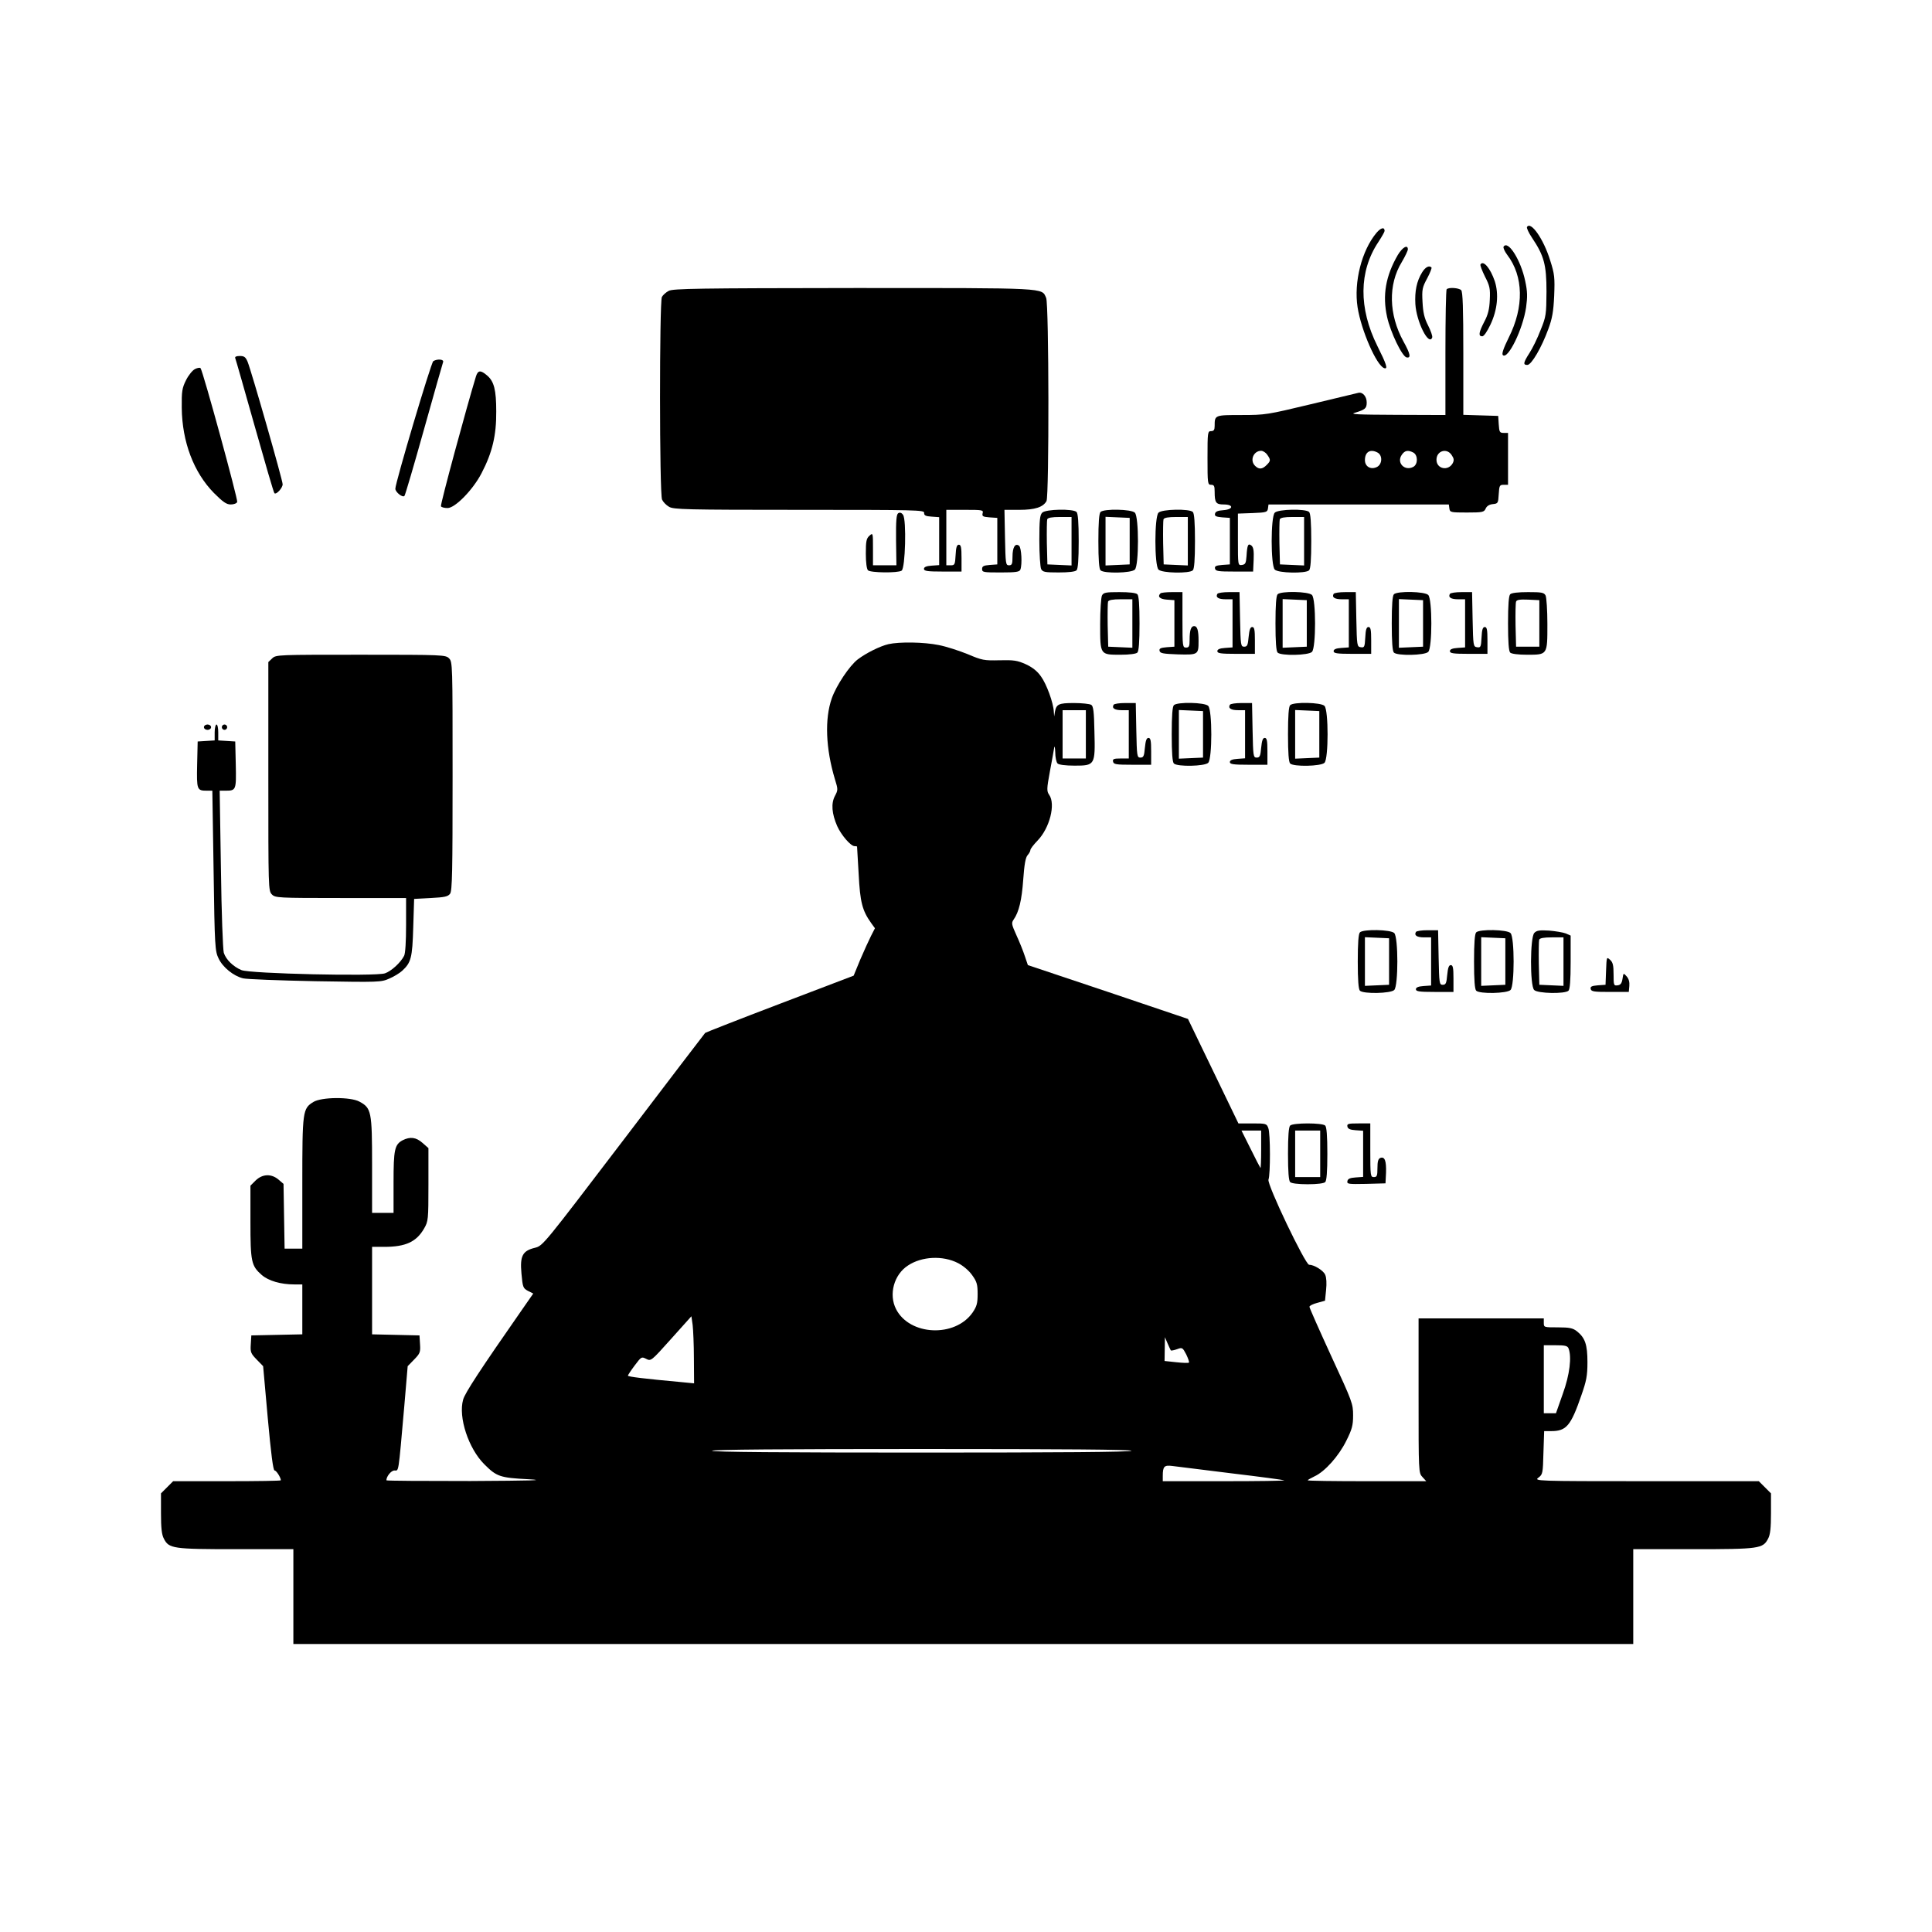 <?xml version="1.0" standalone="no"?>
<!DOCTYPE svg PUBLIC "-//W3C//DTD SVG 20010904//EN"
 "http://www.w3.org/TR/2001/REC-SVG-20010904/DTD/svg10.dtd">
<svg version="1.0" xmlns="http://www.w3.org/2000/svg"
 width="1080pt" height="1080pt" viewBox="0 0 1080 1080"
 preserveAspectRatio="xMidYMid meet">

<g transform="translate(0,1080) scale(0.1,-0.1)"
fill="#000000" stroke="none">
<path d="M8536 9531 c-3 -5 9 -32 28 -60 67 -100 81 -150 81 -301 -1 -128 -2
-139 -33 -215 -17 -45 -45 -102 -62 -128 -35 -55 -37 -67 -12 -67 23 0 80 98
117 200 22 59 29 98 33 187 4 101 2 121 -22 196 -37 121 -109 223 -130 188z"/>
<path d="M7695 9499 c-83 -99 -128 -276 -106 -417 20 -128 106 -326 149 -340
22 -7 13 21 -38 123 -106 213 -104 418 5 582 19 29 35 57 35 62 0 23 -20 19
-45 -10z"/>
<path d="M8405 9421 c-3 -6 6 -26 20 -45 92 -120 95 -292 9 -463 -30 -61 -40
-91 -33 -98 28 -27 112 144 130 267 8 59 8 87 -5 147 -24 116 -96 231 -121
192z"/>
<path d="M7814 9375 c-68 -117 -87 -226 -60 -347 19 -86 84 -221 109 -226 26
-5 21 20 -18 90 -82 150 -86 317 -9 443 19 32 34 64 34 71 0 29 -30 12 -56
-31z"/>
<path d="M8276 9322 c-3 -5 9 -35 25 -68 27 -52 30 -67 27 -130 -2 -52 -10
-84 -31 -123 -31 -60 -34 -81 -11 -81 9 0 27 26 46 66 39 83 47 170 24 242
-25 73 -64 119 -80 94z"/>
<path d="M7950 9278 c-31 -50 -42 -106 -38 -178 6 -99 75 -236 94 -187 3 8 -8
38 -23 68 -21 41 -28 72 -31 131 -4 70 -1 82 26 132 16 30 27 58 24 61 -13 13
-34 2 -52 -27z"/>
<path d="M3738 9174 c-15 -8 -32 -23 -38 -34 -14 -27 -14 -1101 1 -1133 6 -13
23 -31 39 -40 25 -15 93 -17 728 -17 660 0 700 -1 698 -17 -1 -14 8 -19 42
-21 l42 -3 0 -134 0 -134 -42 -3 c-30 -2 -43 -8 -43 -18 0 -12 18 -15 105 -15
l105 0 0 75 c0 60 -3 75 -15 75 -11 0 -16 -14 -18 -57 -3 -54 -5 -58 -27 -58
l-25 0 0 155 0 155 104 0 c98 0 104 -1 99 -19 -4 -17 1 -20 38 -23 l44 -3 0
-130 0 -130 -42 -3 c-35 -3 -43 -7 -43 -23 0 -18 8 -19 104 -19 85 0 105 3
110 16 11 30 6 121 -7 133 -22 17 -37 -8 -37 -61 0 -41 -3 -48 -20 -48 -18 0
-19 9 -22 155 l-3 155 83 0 c88 0 133 15 152 49 15 30 14 1102 -2 1136 -26 57
20 55 -1075 55 -870 -1 -1012 -3 -1035 -16z"/>
<path d="M8087 9183 c-4 -3 -7 -163 -7 -355 l0 -348 -272 1 c-224 1 -266 3
-233 12 56 17 65 24 65 57 0 34 -23 60 -47 54 -10 -2 -130 -31 -267 -64 -242
-58 -252 -60 -386 -60 -150 0 -150 0 -150 -61 0 -22 -5 -29 -20 -29 -19 0 -20
-7 -20 -150 0 -143 1 -150 20 -150 17 0 20 -7 20 -39 0 -61 7 -71 51 -71 57 0
54 -28 -3 -32 -31 -2 -44 -8 -46 -20 -3 -13 6 -17 40 -20 l43 -3 0 -130 0
-130 -43 -3 c-34 -3 -43 -7 -40 -20 3 -15 18 -17 108 -17 l105 0 3 66 c2 50
-1 69 -12 79 -19 15 -24 5 -28 -60 -3 -38 -6 -45 -25 -48 -23 -3 -23 -3 -23
142 l0 145 83 3 c76 3 82 5 85 26 l3 22 504 0 504 0 3 -22 c3 -22 7 -23 98
-23 88 0 96 2 105 22 6 14 20 23 40 25 29 3 30 5 33 56 3 48 5 52 28 52 l24 0
0 145 0 145 -24 0 c-23 0 -25 5 -28 48 l-3 47 -97 3 -98 3 0 342 c0 254 -3
346 -12 355 -13 13 -70 17 -81 5z m-1003 -925 c20 -29 20 -34 -4 -58 -24 -24
-43 -25 -64 -4 -31 30 -9 84 34 84 10 0 26 -10 34 -22z m617 12 c29 -16 26
-67 -5 -81 -34 -16 -66 3 -66 39 0 46 30 64 71 42z m200 0 c26 -15 26 -66 -1
-80 -47 -25 -94 22 -65 66 17 26 35 30 66 14z m214 -14 c13 -19 14 -29 6 -45
-25 -46 -91 -33 -91 19 0 50 58 68 85 26z"/>
<path d="M1315 8798 c3 -7 52 -179 109 -381 57 -202 106 -371 110 -374 10 -10
46 29 46 50 0 23 -175 634 -196 685 -11 26 -19 32 -43 32 -20 0 -29 -4 -26
-12z"/>
<path d="M2422 8781 c-12 -7 -212 -679 -212 -713 0 -19 41 -52 51 -40 4 4 53
171 109 371 56 200 104 369 107 377 6 16 -33 19 -55 5z"/>
<path d="M1090 8737 c-14 -7 -36 -34 -50 -62 -22 -44 -25 -62 -24 -155 2 -190
67 -361 180 -476 51 -51 70 -64 94 -64 17 0 33 6 36 14 5 13 -192 734 -205
748 -3 4 -17 2 -31 -5z"/>
<path d="M2661 8697 c-50 -163 -201 -719 -196 -727 3 -6 20 -10 37 -10 42 0
142 102 190 195 60 115 83 211 82 345 0 120 -12 168 -51 201 -36 31 -51 30
-62 -4z"/>
<path d="M5826 7934 c-13 -13 -16 -41 -16 -155 0 -78 5 -149 10 -160 9 -17 22
-19 98 -19 55 0 92 4 100 12 8 8 12 59 12 163 0 104 -4 155 -12 163 -19 19
-173 16 -192 -4z m164 -159 l0 -136 -67 3 -68 3 -3 119 c-1 66 0 126 2 133 4
9 26 13 71 13 l65 0 0 -135z"/>
<path d="M6152 7938 c-8 -8 -12 -59 -12 -163 0 -104 4 -155 12 -163 19 -19
173 -16 192 4 23 23 23 295 0 318 -19 20 -173 23 -192 4z m163 -163 l0 -130
-67 -3 -68 -3 0 136 0 136 68 -3 67 -3 0 -130z"/>
<path d="M6476 7934 c-23 -23 -23 -295 0 -318 19 -20 173 -23 192 -4 8 8 12
59 12 163 0 104 -4 155 -12 163 -19 19 -173 16 -192 -4z m164 -159 l0 -136
-67 3 -68 3 -3 119 c-1 66 0 126 2 133 4 9 26 13 71 13 l65 0 0 -135z"/>
<path d="M7126 7934 c-23 -23 -23 -295 0 -318 19 -20 173 -23 192 -4 8 8 12
59 12 163 0 104 -4 155 -12 163 -19 19 -173 16 -192 -4z m164 -159 l0 -136
-67 3 -68 3 -3 119 c-1 66 0 126 2 133 4 9 26 13 71 13 l65 0 0 -135z"/>
<path d="M5021 7931 c-10 -7 -13 -41 -12 -150 l2 -141 -66 0 -65 0 0 92 c0 90
0 91 -20 73 -17 -15 -20 -31 -20 -100 0 -50 5 -86 12 -93 14 -14 166 -16 188
-2 21 13 28 286 8 312 -8 12 -18 15 -27 9z"/>
<path d="M6160 7471 c-5 -11 -10 -82 -10 -160 0 -173 -1 -171 114 -171 50 0
87 5 94 12 8 8 12 59 12 163 0 104 -4 155 -12 163 -8 8 -45 12 -100 12 -76 0
-89 -2 -98 -19z m170 -156 l0 -136 -67 3 -68 3 -3 119 c-1 66 0 126 2 133 4 9
26 13 71 13 l65 0 0 -135z"/>
<path d="M6487 7483 c-18 -18 -4 -32 36 -35 l42 -3 0 -130 0 -130 -43 -3 c-34
-3 -43 -7 -40 -20 3 -14 19 -17 102 -20 114 -3 116 -2 116 75 0 60 -7 83 -25
83 -17 0 -25 -23 -25 -76 0 -37 -3 -44 -20 -44 -19 0 -20 7 -20 155 l0 155
-58 0 c-32 0 -62 -3 -65 -7z"/>
<path d="M6805 7480 c-11 -19 6 -30 46 -30 l39 0 0 -134 0 -135 -42 -3 c-30
-2 -43 -8 -43 -18 0 -12 18 -15 105 -15 l105 0 0 75 c0 60 -3 75 -15 75 -11 0
-16 -15 -20 -55 -4 -47 -8 -55 -25 -55 -19 0 -20 8 -23 153 l-3 152 -59 0
c-32 0 -62 -4 -65 -10z"/>
<path d="M7142 7478 c-8 -8 -12 -59 -12 -163 0 -104 4 -155 12 -163 19 -19
173 -16 192 4 23 23 23 295 0 318 -19 20 -173 23 -192 4z m163 -163 l0 -130
-67 -3 -68 -3 0 136 0 136 68 -3 67 -3 0 -130z"/>
<path d="M7455 7480 c-11 -19 6 -30 46 -30 l39 0 0 -134 0 -135 -42 -3 c-30
-2 -43 -8 -43 -18 0 -12 18 -15 105 -15 l105 0 0 75 c0 60 -3 75 -15 75 -11 0
-16 -14 -18 -58 -3 -54 -5 -58 -25 -55 -21 3 -22 7 -25 156 l-3 152 -59 0
c-32 0 -62 -4 -65 -10z"/>
<path d="M7792 7478 c-8 -8 -12 -59 -12 -163 0 -104 4 -155 12 -163 19 -19
173 -16 192 4 23 23 23 295 0 318 -19 20 -173 23 -192 4z m163 -163 l0 -130
-67 -3 -68 -3 0 136 0 136 68 -3 67 -3 0 -130z"/>
<path d="M8105 7480 c-11 -19 6 -30 46 -30 l39 0 0 -134 0 -135 -42 -3 c-30
-2 -43 -8 -43 -18 0 -12 18 -15 105 -15 l105 0 0 75 c0 60 -3 75 -15 75 -11 0
-16 -14 -18 -58 -3 -54 -5 -58 -25 -55 -21 3 -22 7 -25 156 l-3 152 -59 0
c-32 0 -62 -4 -65 -10z"/>
<path d="M8442 7478 c-8 -8 -12 -59 -12 -163 0 -104 4 -155 12 -163 7 -7 44
-12 94 -12 115 0 114 -2 114 171 0 78 -5 149 -10 160 -9 17 -22 19 -98 19 -55
0 -92 -4 -100 -12z m163 -163 l0 -130 -65 0 -65 0 -3 119 c-1 66 0 126 3 133
3 10 22 13 67 11 l63 -3 0 -130z"/>
<path d="M4966 7199 c-47 -11 -125 -50 -171 -85 -46 -35 -120 -146 -145 -217
-41 -116 -34 -282 17 -452 18 -58 18 -61 0 -95 -22 -42 -17 -99 13 -168 23
-51 76 -112 97 -112 7 0 13 -1 14 -2 0 -2 4 -71 9 -154 8 -157 20 -204 70
-274 l21 -29 -22 -43 c-12 -24 -39 -83 -60 -132 l-37 -90 -412 -157 c-226 -86
-414 -160 -418 -163 -4 -4 -209 -273 -457 -599 -446 -585 -450 -591 -494 -602
-70 -17 -85 -45 -76 -144 7 -77 9 -82 36 -97 l30 -15 -64 -92 c-232 -333 -318
-464 -328 -501 -28 -98 30 -274 119 -362 68 -68 87 -75 246 -83 105 -6 23 -8
-326 -10 -258 0 -468 1 -468 4 0 22 27 55 45 55 25 0 21 -27 55 359 l19 224
36 37 c33 34 36 41 33 86 l-3 49 -132 3 -133 3 0 244 0 245 68 0 c120 0 180
28 223 103 23 40 24 49 24 245 l0 204 -33 29 c-36 32 -69 36 -111 15 -45 -24
-51 -52 -51 -236 l0 -170 -60 0 -60 0 0 268 c0 300 -4 318 -71 354 -50 27
-211 26 -257 -2 -60 -37 -62 -50 -62 -455 l0 -365 -49 0 -50 0 -3 181 -3 181
-28 24 c-40 34 -90 32 -128 -5 l-29 -29 0 -202 c0 -224 5 -246 63 -297 38 -33
106 -53 182 -53 l45 0 0 -140 0 -139 -142 -3 -143 -3 -3 -49 c-3 -45 0 -52 33
-86 l36 -37 26 -291 c18 -198 30 -292 38 -292 10 0 35 -40 35 -55 0 -3 -135
-5 -301 -5 l-301 0 -34 -34 -34 -34 0 -111 c0 -82 4 -120 16 -142 28 -56 51
-59 404 -59 l320 0 0 -265 0 -265 3745 0 3745 0 0 265 0 265 335 0 c370 0 390
3 419 59 12 22 16 60 16 142 l0 111 -34 34 -34 34 -628 0 c-622 0 -629 1 -604
20 24 18 25 24 28 139 l4 121 39 0 c85 0 110 29 169 200 28 80 34 109 34 185
0 99 -13 137 -60 174 -22 17 -41 21 -105 21 -78 0 -79 0 -79 25 l0 25 -350 0
-350 0 0 -432 c0 -429 0 -432 22 -455 l21 -23 -331 0 c-183 0 -332 2 -332 5 0
2 17 12 38 22 59 27 136 114 178 199 32 64 38 86 38 142 0 65 -4 76 -122 331
-67 146 -122 270 -122 276 0 6 20 16 44 22 l43 12 6 60 c4 37 2 70 -5 85 -10
24 -62 56 -90 56 -21 0 -237 451 -227 476 11 28 11 258 -1 288 -9 25 -13 26
-88 26 l-79 0 -141 292 -141 292 -447 151 -448 150 -17 50 c-9 28 -30 80 -47
117 -27 60 -29 68 -16 87 30 42 46 110 54 224 6 85 13 123 24 136 9 10 16 23
16 29 0 7 18 30 40 53 68 70 102 204 65 256 -14 20 -14 33 4 130 11 59 22 119
24 133 2 14 5 2 6 -26 0 -27 6 -55 13 -62 7 -7 44 -12 95 -12 114 0 116 3 111
190 -2 112 -6 143 -18 150 -8 5 -52 10 -96 10 -86 0 -99 -6 -107 -50 l-4 -25
-2 26 c-2 50 -41 156 -72 198 -20 29 -48 51 -85 68 -47 21 -66 24 -147 22 -86
-2 -97 0 -177 34 -47 19 -120 43 -162 51 -83 17 -220 19 -282 5z m1104 -504
l0 -135 -65 0 -65 0 0 135 0 135 65 0 65 0 0 -135z m980 -2322 c0 -58 -2 -104
-4 -102 -2 2 -27 50 -55 107 l-51 102 55 0 55 0 0 -107z m-1694 -634 c29 -15
61 -42 79 -68 26 -36 30 -52 30 -105 0 -52 -5 -69 -28 -103 -98 -141 -352
-130 -428 19 -42 82 -12 193 67 244 77 51 195 57 280 13z m-1477 -533 l1 -139
-72 7 c-207 19 -298 30 -298 36 0 3 17 29 38 57 37 49 38 50 64 37 27 -14 28
-13 140 112 l113 126 7 -49 c3 -26 7 -111 7 -187z m2666 45 c2 -2 18 1 35 7
29 11 31 9 51 -29 11 -23 18 -43 15 -46 -2 -3 -34 -2 -70 2 l-66 7 1 67 1 66
15 -35 c8 -19 17 -37 18 -39z m2223 12 c19 -47 7 -148 -32 -255 l-38 -108 -34
0 -34 0 0 190 0 190 65 0 c53 0 67 -3 73 -17z m-2443 -573 c-4 -7 -407 -10
-1176 -10 -773 0 -1169 3 -1169 10 0 7 399 10 1176 10 781 0 1173 -3 1169 -10z
m559 -126 c160 -19 292 -37 295 -39 2 -3 -149 -5 -337 -5 l-342 0 0 29 c0 54
8 62 54 56 22 -3 171 -21 330 -41z"/>
<path d="M1522 7120 l-22 -21 0 -639 c0 -627 0 -640 20 -660 19 -19 33 -20
385 -20 l365 0 0 -151 c0 -91 -4 -159 -11 -172 -20 -39 -72 -86 -107 -98 -54
-18 -754 -2 -802 18 -46 19 -87 59 -99 97 -5 17 -13 228 -16 469 l-7 437 33 0
c59 0 60 4 57 146 l-3 129 -47 3 -48 3 0 45 c0 24 -4 44 -10 44 -5 0 -10 -20
-10 -44 l0 -45 -47 -3 -48 -3 -3 -129 c-3 -141 -1 -146 54 -146 l31 0 7 -447
c6 -426 8 -450 28 -491 23 -49 83 -98 137 -111 20 -5 201 -12 403 -16 359 -6
368 -6 415 15 26 11 58 31 71 43 50 46 57 72 62 242 l5 160 93 5 c78 4 96 8
108 24 12 17 14 123 14 658 0 625 0 638 -20 658 -19 19 -33 20 -493 20 -462 0
-474 0 -495 -20z"/>
<path d="M6225 6860 c-11 -19 6 -30 46 -30 l39 0 0 -135 0 -135 -46 0 c-38 0
-45 -3 -42 -17 3 -16 16 -18 108 -18 l105 0 0 75 c0 60 -3 75 -15 75 -11 0
-16 -15 -20 -55 -4 -47 -8 -55 -25 -55 -19 0 -20 8 -23 153 l-3 152 -59 0
c-32 0 -62 -4 -65 -10z"/>
<path d="M6562 6858 c-8 -8 -12 -59 -12 -163 0 -104 4 -155 12 -163 19 -19
173 -16 192 4 23 23 23 295 0 318 -19 20 -173 23 -192 4z m163 -163 l0 -130
-67 -3 -68 -3 0 136 0 136 68 -3 67 -3 0 -130z"/>
<path d="M6875 6860 c-11 -19 6 -30 46 -30 l39 0 0 -134 0 -135 -42 -3 c-30
-2 -43 -8 -43 -18 0 -12 18 -15 105 -15 l105 0 0 75 c0 60 -3 75 -15 75 -11 0
-16 -15 -20 -55 -4 -47 -8 -55 -25 -55 -19 0 -20 8 -23 153 l-3 152 -59 0
c-32 0 -62 -4 -65 -10z"/>
<path d="M7212 6858 c-8 -8 -12 -59 -12 -163 0 -104 4 -155 12 -163 19 -19
173 -16 192 4 23 23 23 295 0 318 -19 20 -173 23 -192 4z m163 -163 l0 -130
-67 -3 -68 -3 0 136 0 136 68 -3 67 -3 0 -130z"/>
<path d="M1140 6735 c0 -8 9 -15 20 -15 11 0 20 7 20 15 0 8 -9 15 -20 15 -11
0 -20 -7 -20 -15z"/>
<path d="M1240 6735 c0 -8 7 -15 15 -15 8 0 15 7 15 15 0 8 -7 15 -15 15 -8 0
-15 -7 -15 -15z"/>
<path d="M7602 5588 c-8 -8 -12 -59 -12 -163 0 -104 4 -155 12 -163 19 -19
173 -16 192 4 23 23 23 295 0 318 -19 20 -173 23 -192 4z m163 -163 l0 -130
-67 -3 -68 -3 0 136 0 136 68 -3 67 -3 0 -130z"/>
<path d="M7915 5590 c-11 -19 6 -30 46 -30 l39 0 0 -134 0 -135 -42 -3 c-30
-2 -43 -8 -43 -18 0 -12 18 -15 105 -15 l105 0 0 75 c0 60 -3 75 -15 75 -11 0
-16 -15 -20 -55 -4 -47 -8 -55 -25 -55 -19 0 -20 8 -23 153 l-3 152 -59 0
c-32 0 -62 -4 -65 -10z"/>
<path d="M8252 5588 c-8 -8 -12 -59 -12 -163 0 -104 4 -155 12 -163 19 -19
173 -16 192 4 23 23 23 295 0 318 -19 20 -173 23 -192 4z m163 -163 l0 -130
-67 -3 -68 -3 0 136 0 136 68 -3 67 -3 0 -130z"/>
<path d="M8577 5585 c-24 -24 -25 -295 -1 -319 19 -20 173 -23 192 -4 8 8 12
58 12 160 l0 148 -27 12 c-16 6 -58 13 -94 16 -52 3 -69 1 -82 -13z m163 -160
l0 -136 -67 3 -68 3 -3 119 c-1 66 0 126 2 133 4 9 26 13 71 13 l65 0 0 -135z"/>
<path d="M8978 5374 l-3 -79 -43 -3 c-34 -3 -43 -7 -40 -20 3 -15 18 -17 108
-17 l105 0 3 33 c2 22 -3 41 -15 54 -18 20 -18 20 -23 -13 -4 -26 -11 -35 -27
-37 -22 -3 -23 0 -23 61 0 51 -4 68 -20 82 -19 17 -19 16 -22 -61z"/>
<path d="M7212 4508 c-8 -8 -12 -58 -12 -158 0 -100 4 -150 12 -158 7 -7 44
-12 98 -12 54 0 91 5 98 12 8 8 12 58 12 158 0 100 -4 150 -12 158 -16 16
-180 16 -196 0z m168 -158 l0 -130 -70 0 -70 0 0 130 0 130 70 0 70 0 0 -130z"/>
<path d="M7532 4503 c2 -13 15 -19 46 -21 l42 -3 0 -129 0 -129 -42 -3 c-32
-2 -44 -8 -46 -21 -3 -16 5 -17 105 -15 l108 3 3 60 c2 66 -7 91 -32 82 -12
-5 -16 -20 -16 -57 0 -43 -3 -50 -20 -50 -19 0 -20 7 -20 150 l0 150 -66 0
c-57 0 -65 -2 -62 -17z"/>
</g>
</svg>
